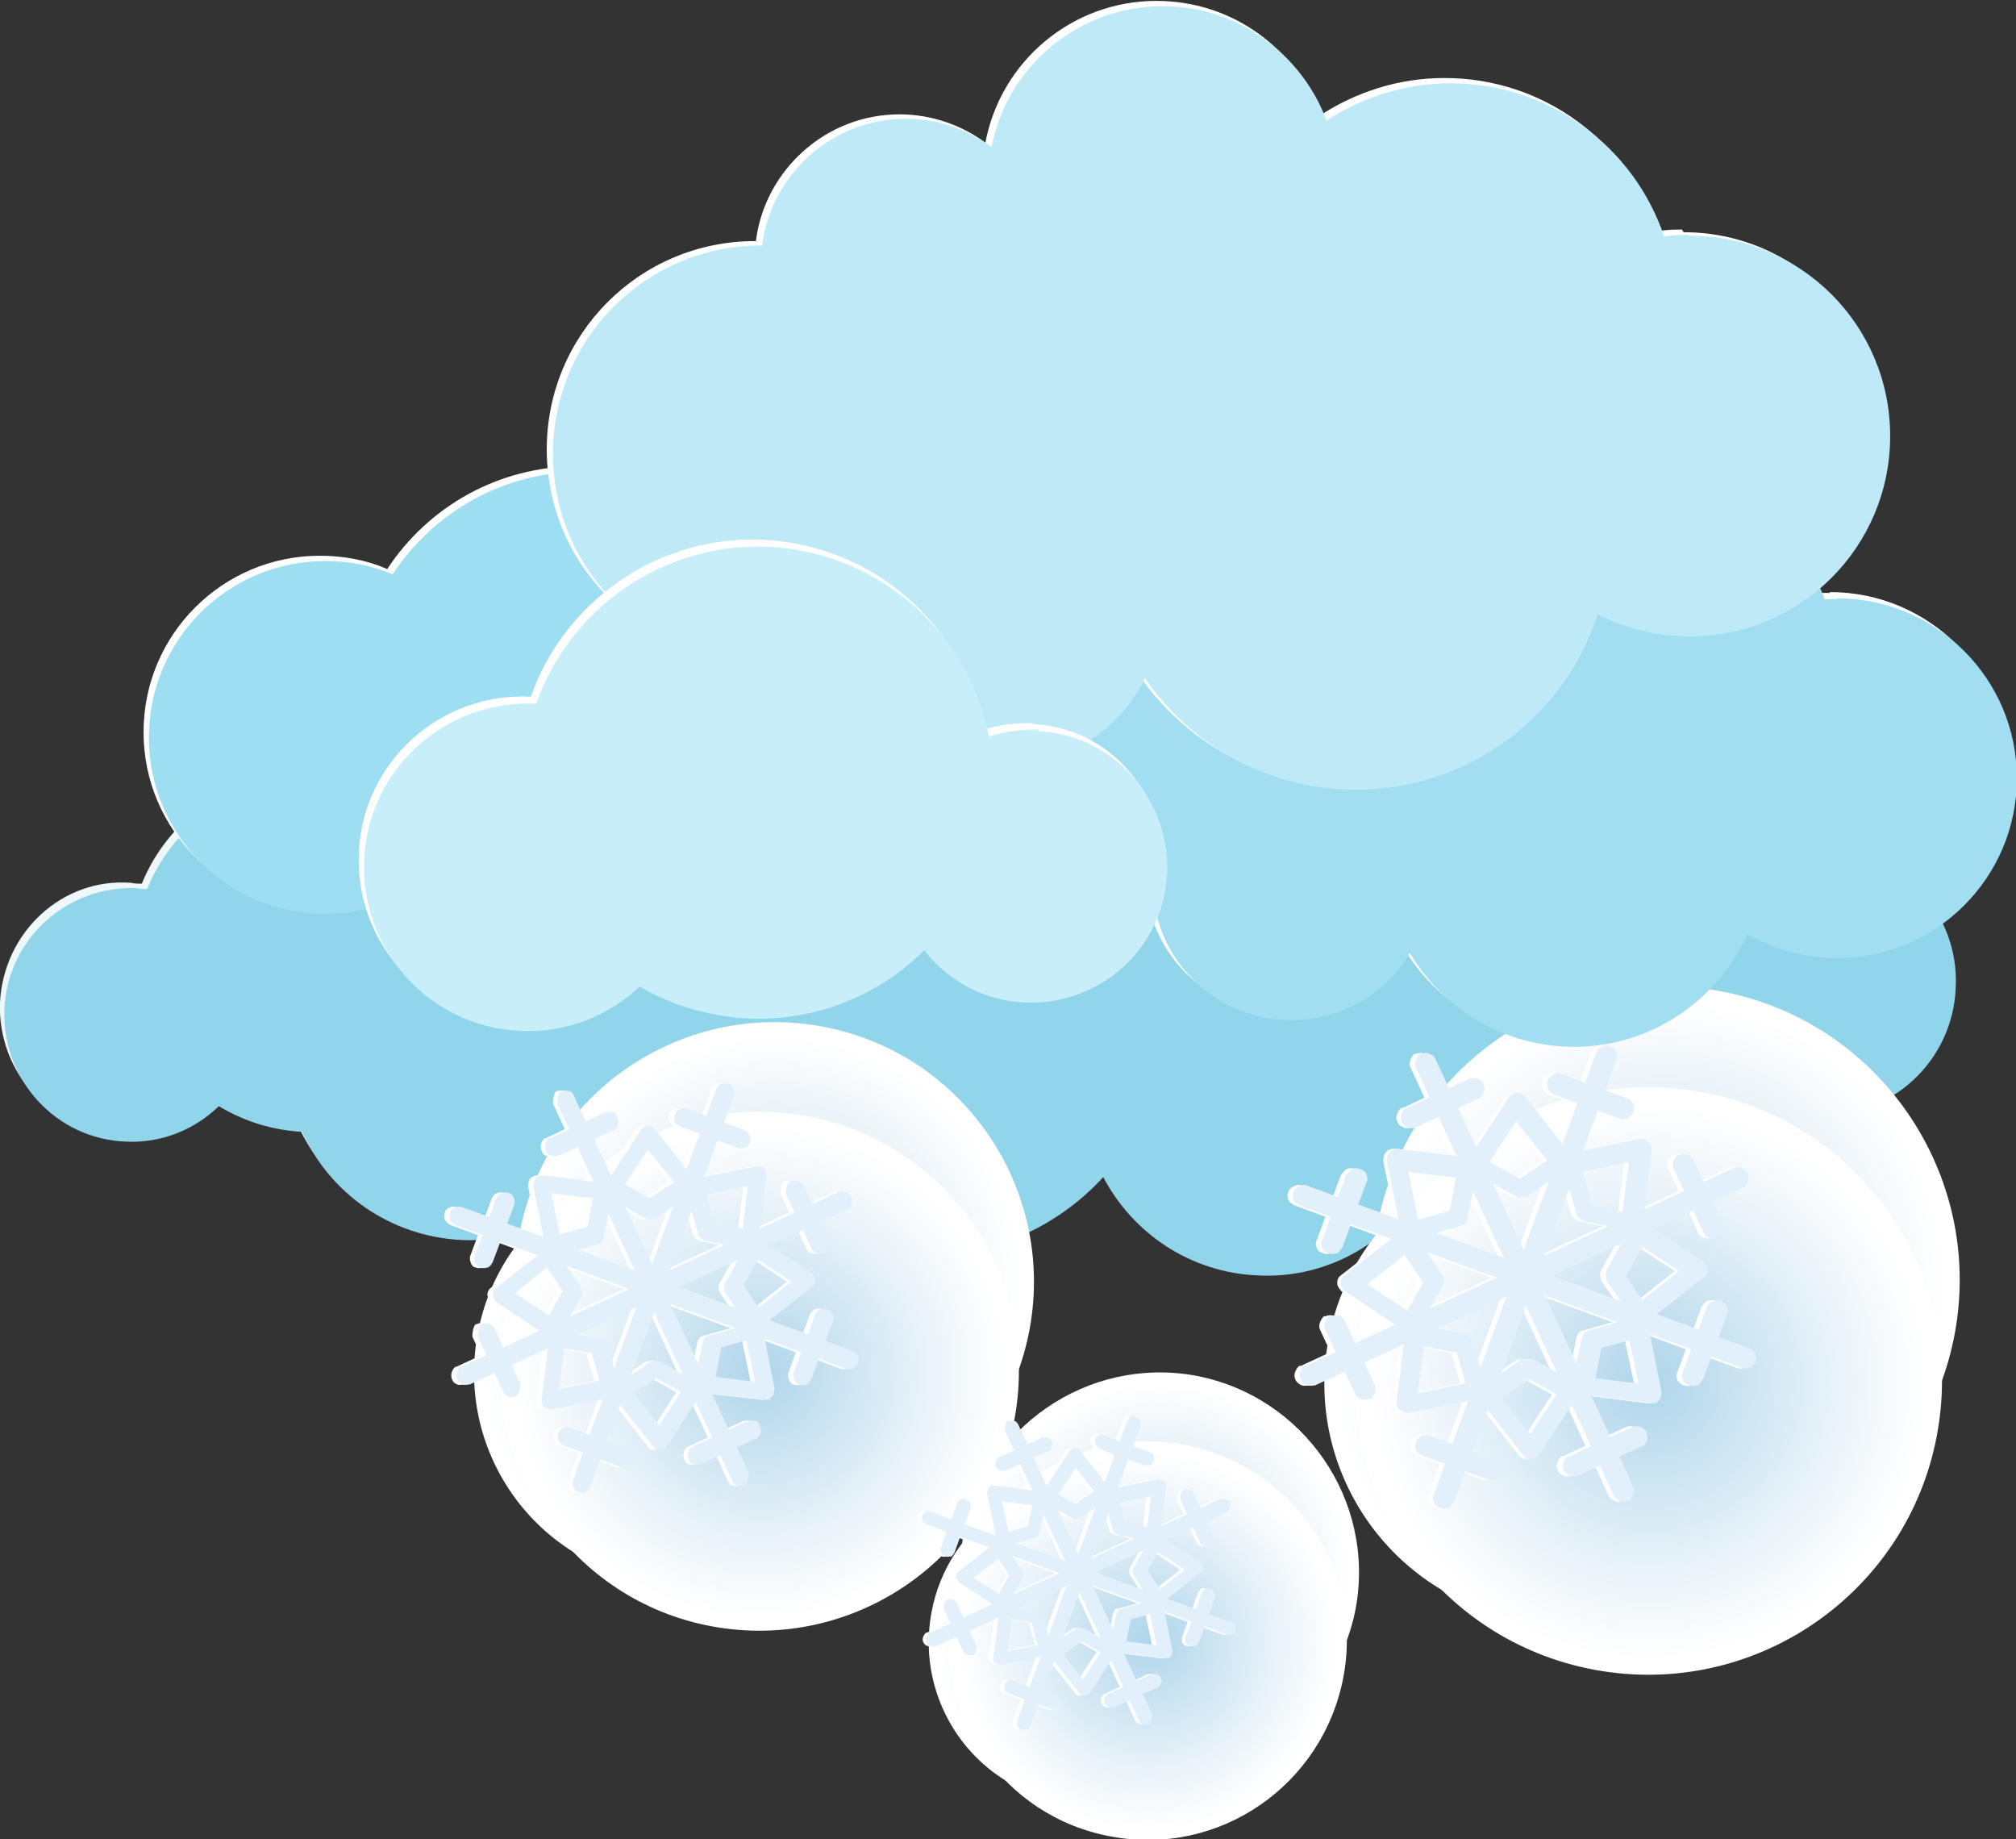 <?xml version="1.0" encoding="UTF-8"?>
<svg xmlns="http://www.w3.org/2000/svg" xmlns:xlink="http://www.w3.org/1999/xlink" viewBox="0 0 22.75 20.75">
  <rect x="0" y="0" width="22.75" height="20.75" fill="#333333" stroke="none"/>
  <defs>
    <style>
      .cls-1 {
        fill: url(#radial-gradient-2);
      }

      .cls-1, .cls-2, .cls-3, .cls-4, .cls-5, .cls-6, .cls-7, .cls-8, .cls-9 {
        mix-blend-mode: multiply;
      }

      .cls-2 {
        fill: url(#radial-gradient-5);
      }

      .cls-3 {
        fill: url(#radial-gradient-6);
      }

      .cls-4 {
        fill: url(#radial-gradient-7);
      }

      .cls-5 {
        fill: url(#radial-gradient-3);
      }

      .cls-6 {
        fill: url(#radial-gradient-4);
      }

      .cls-7 {
        fill: url(#radial-gradient-9);
      }

      .cls-8 {
        fill: url(#radial-gradient-8);
      }

      .cls-10 {
        fill: #fff;
      }

      .cls-11 {
        fill: #eef7fa;
      }

      .cls-12 {
        fill: #91d5eb;
      }

      .cls-13 {
        fill: #9ddef2;
      }

      .cls-14 {
        fill: #bee9f7;
      }

      .cls-15 {
        fill: #c8eefa;
      }

      .cls-16 {
        fill: #e1f0fa;
      }

      .cls-17 {
        fill: #a2def2;
      }

      .cls-9 {
        fill: url(#radial-gradient);
      }

      .cls-18 {
        isolation: isolate;
      }
    </style>
    <radialGradient id="radial-gradient" cx="-60.77" cy="-180.58" fx="-60.77" fy="-180.58" r="2.39" gradientTransform="translate(34.77 204.1) rotate(10.44)" gradientUnits="userSpaceOnUse">
      <stop offset="0" stop-color="#aed5eb"/>
      <stop offset=".19" stop-color="#c0deef"/>
      <stop offset=".69" stop-color="#edf5fa"/>
      <stop offset=".95" stop-color="#fff"/>
    </radialGradient>
    <radialGradient id="radial-gradient-2" cx="-59.96" cy="-181.78" fx="-59.96" fy="-181.78" r="2.93" xlink:href="#radial-gradient"/>
    <radialGradient id="radial-gradient-3" cx="-59.94" cy="-180.75" fx="-59.94" fy="-180.75" r="2.93" xlink:href="#radial-gradient"/>
    <radialGradient id="radial-gradient-4" cx="-55.71" cy="-178.43" fx="-55.71" fy="-178.43" r="1.83" xlink:href="#radial-gradient"/>
    <radialGradient id="radial-gradient-5" cx="-55.09" cy="-179.35" fx="-55.09" fy="-179.35" r="2.25" xlink:href="#radial-gradient"/>
    <radialGradient id="radial-gradient-6" cx="-55.08" cy="-178.56" fx="-55.08" fy="-178.56" r="2.25" xlink:href="#radial-gradient"/>
    <radialGradient id="radial-gradient-7" cx="-50.99" cy="-182.27" fx="-50.99" fy="-182.27" r="2.7" xlink:href="#radial-gradient"/>
    <radialGradient id="radial-gradient-8" cx="-50.08" cy="-183.62" fx="-50.08" fy="-183.62" r="3.32" xlink:href="#radial-gradient"/>
    <radialGradient id="radial-gradient-9" cx="-50.05" cy="-182.46" fx="-50.05" fy="-182.46" r="3.31" xlink:href="#radial-gradient"/>
  </defs>
  <g class="cls-18">
    <g id="Ebene_2" data-name="Ebene 2">
      <g id="_ŽÓť_4" data-name="—ŽÓť_4">
        <g>
          <g>
            <path class="cls-11" d="M20.6,9.49c-.19-.67-.59-1.25-1.14-1.66,.14-.37,.22-.76,.24-1.17,.09-2.1-1.54-3.88-3.64-3.96-1.61-.07-3.02,.87-3.64,2.25-.11-.01-.22-.02-.33-.03-1.33-.06-2.53,.56-3.27,1.55-.21-.08-.43-.13-.67-.14-1.14-.05-2.11,.84-2.16,1.98,0,.19,.01,.37,.05,.55-.42,.07-.77,.32-.99,.67-.35-.47-.89-.78-1.52-.8-.87-.04-1.62,.48-1.93,1.24-.04,0-.08,0-.12-.01C.7,9.9,.04,10.52,0,11.31c-.03,.79,.58,1.46,1.37,1.49,.41,.02,.78-.14,1.05-.4,.28,.17,.6,.27,.94,.29,.31,.69,.99,1.18,1.8,1.22,.84,.04,1.58-.43,1.93-1.13,.24,.11,.5,.17,.77,.19,.09,0,.17,0,.26,0,.48,.65,1.25,1.08,2.12,1.12,.85,.04,1.63-.31,2.17-.89,.33,.63,.98,1.08,1.75,1.11,.81,.04,1.54-.41,1.9-1.08,.4,.21,.85,.33,1.33,.35,1.05,.04,2-.42,2.62-1.17,.14,.05,.3,.09,.46,.09,.83,.04,1.53-.61,1.56-1.44,.04-.83-.6-1.52-1.43-1.56Z"/>
            <path class="cls-12" d="M20.66,9.55c-.19-.67-.59-1.25-1.14-1.66,.14-.37,.22-.76,.24-1.17,.09-2.1-1.54-3.88-3.64-3.96-1.61-.07-3.02,.87-3.64,2.25-.11-.01-.22-.03-.33-.03-1.33-.06-2.53,.56-3.27,1.55-.21-.08-.43-.13-.67-.14-1.14-.05-2.11,.84-2.16,1.98,0,.19,.01,.37,.05,.55-.42,.07-.77,.32-.99,.67-.35-.47-.89-.78-1.52-.8-.87-.04-1.62,.48-1.93,1.24-.04,0-.08,0-.12-.01-.79-.03-1.46,.58-1.49,1.37-.03,.79,.58,1.46,1.37,1.49,.41,.02,.78-.14,1.05-.4,.28,.17,.6,.27,.94,.29,.31,.69,.99,1.18,1.8,1.22,.84,.04,1.58-.43,1.93-1.13,.24,.11,.5,.17,.77,.19,.09,0,.17,0,.26,0,.48,.65,1.25,1.08,2.12,1.12,.85,.04,1.63-.31,2.16-.89,.33,.63,.98,1.08,1.75,1.11,.81,.04,1.54-.41,1.9-1.08,.4,.21,.85,.33,1.33,.35,1.05,.04,2-.42,2.62-1.17,.14,.05,.3,.09,.46,.09,.83,.04,1.53-.61,1.56-1.44,.04-.83-.6-1.52-1.43-1.56Z"/>
          </g>
          <g>
            <path class="cls-9" d="M10.08,15.92c-.24,1.3-1.48,2.15-2.78,1.91-1.3-.24-2.15-1.48-1.91-2.78,.24-1.3,1.48-2.15,2.78-1.92,1.3,.24,2.15,1.48,1.92,2.78Z"/>
            <path class="cls-1" d="M11.62,14.99c-.29,1.59-1.82,2.64-3.41,2.35s-2.64-1.82-2.35-3.41c.29-1.59,1.82-2.64,3.41-2.35,1.59,.29,2.64,1.82,2.35,3.41Z"/>
            <path class="cls-5" d="M11.45,16c-.29,1.59-1.82,2.64-3.41,2.35-1.59-.29-2.64-1.82-2.35-3.41,.29-1.59,1.82-2.64,3.41-2.35,1.59,.29,2.64,1.82,2.35,3.41Z"/>
            <g>
              <path class="cls-10" d="M9.5,13.65s0,0-.01,0l-4.25,1.97s-.06,.01-.08,0c-.03-.01-.05-.03-.06-.06-.02-.05,0-.11,.04-.14,0,0,0,0,.01,0l4.25-1.97c.06-.02,.12,0,.15,.05,.02,.05,0,.11-.04,.14Z"/>
              <path class="cls-10" d="M9.25,14.14s0,0-.01,0c-.05,.02-.12,0-.14-.05l-.29-.62s0-.11,.04-.14c0,0,0,0,.01,0,.05-.03,.12,0,.15,.05l.29,.62s0,.11-.04,.14Z"/>
              <path class="cls-10" d="M5.78,15.75s0,0-.01,0c-.05,.03-.12,0-.15-.05l-.29-.62s0-.11,.04-.14c0,0,0,0,.01,0,.05-.03,.12,0,.14,.05l.29,.62s0,.11-.04,.14Z"/>
              <path class="cls-10" d="M8.36,16.76s0,0-.01,0c-.03,.01-.06,.01-.08,0-.03,0-.05-.03-.06-.06l-1.97-4.25s0-.11,.04-.14c0,0,0,0,.01,0,.03-.01,.06-.01,.08,0,.03,0,.05,.03,.06,.06l1.97,4.25s0,.11-.04,.14Z"/>
              <path class="cls-10" d="M8.49,16.23s0,0-.01,0l-.62,.29s-.06,.01-.08,0c-.03,0-.05-.03-.06-.06-.02-.05,0-.11,.04-.14,0,0,0,0,.01,0l.62-.29s.06-.01,.08,0c.03,0,.05,.03,.06,.06,.02,.05,0,.11-.04,.14Z"/>
              <path class="cls-10" d="M6.88,12.75s0,0-.01,0l-.62,.29s-.06,.01-.08,0c-.03,0-.05-.03-.06-.06-.02-.05,0-.11,.04-.14,0,0,0,0,.01,0l.62-.29s.06-.01,.08,0c.03,0,.05,.03,.06,.06,.02,.05,0,.11-.04,.14Z"/>
              <path class="cls-10" d="M6.57,16.83s0,0-.01,0c-.03,.01-.06,.01-.08,0-.03,0-.05-.03-.06-.06-.01-.03-.01-.06,0-.08l1.61-4.4s.02-.04,.04-.05c.03-.02,.06-.02,.1-.01,.03,0,.05,.03,.06,.06,.01,.03,.01,.06,0,.08l-1.61,4.4s-.02,.04-.04,.05Z"/>
              <path class="cls-10" d="M7.04,16.55s0,0-.01,0c-.03,.01-.06,.01-.08,0l-.64-.24s-.05-.03-.06-.06c-.01-.03-.01-.06,0-.08,0-.02,.02-.04,.04-.05,.03-.02,.06-.02,.1-.01l.64,.24s.05,.03,.06,.06c.01,.03,.01,.06,0,.08,0,.02-.02,.04-.04,.05Z"/>
              <path class="cls-10" d="M8.35,12.95s0,0-.01,0c-.03,.01-.06,.01-.08,0l-.64-.24c-.06-.02-.09-.08-.07-.14,0-.02,.02-.04,.04-.05,.03-.02,.06-.02,.1-.01l.64,.24s.05,.03,.06,.06c.01,.03,.01,.06,0,.08,0,.02-.02,.04-.04,.05Z"/>
              <path class="cls-10" d="M9.57,15.44s0,0-.01,0c-.03,.01-.06,.01-.08,0l-4.4-1.62s-.05-.03-.06-.06c-.01-.03-.01-.06,0-.08,0-.02,.02-.04,.04-.05,.03-.02,.06-.02,.1-.01l4.4,1.62s.05,.03,.06,.06c.01,.03,.01,.06,0,.08,0,.02-.02,.04-.04,.05Z"/>
              <path class="cls-10" d="M5.46,14.3s0,0-.01,0c-.03,.01-.06,.01-.08,0-.03,0-.05-.03-.06-.06-.01-.03-.01-.06,0-.08l.24-.64s.02-.04,.04-.05c.03-.02,.06-.02,.1-.01,.03,0,.05,.03,.06,.06,.01,.03,.01,.06,0,.08l-.24,.64s-.02,.04-.04,.05Z"/>
              <path class="cls-10" d="M9.05,15.62s0,0-.01,0c-.03,.01-.06,.01-.08,0-.03,0-.05-.03-.06-.06-.01-.03-.01-.06,0-.08l.24-.65s.02-.04,.04-.05c.03-.02,.06-.02,.1-.01,.03,.01,.05,.03,.06,.06,.01,.03,.01,.06,0,.08l-.24,.64s-.02,.04-.04,.05Z"/>
              <path class="cls-10" d="M7.91,15.81s0,0-.01,0c-.03,.01-.06,.01-.09,0l-.46-.26-.44,.29s-.06,.02-.09,.01c-.03-.01-.05-.04-.06-.07l-.14-.51-.52-.1s-.06-.03-.07-.05c-.01-.03-.01-.06,0-.09l.26-.46-.29-.44s-.02-.06-.01-.09c0-.02,.02-.04,.04-.05,0,0,.02,0,.03-.01l.51-.14,.1-.52s.02-.05,.04-.06c0,0,0,0,.01,0,.03-.01,.06-.01,.09,0l.46,.26,.44-.29s.06-.02,.09-.01c.03,.01,.05,.04,.06,.07l.14,.51,.52,.1s.06,.03,.07,.05c.01,.03,.01,.06,0,.09l-.26,.46,.29,.42s.01,.02,.02,.02c.02,.04,0,.1-.03,.12,0,0,0,0-.01,0h0s0,0-.01,0l-.51,.14-.1,.52s-.02,.05-.04,.06Zm-.62-.45s0,0,.01,0c.03-.01,.06-.01,.09,0l.39,.22,.09-.44s.02-.05,.04-.06c0,0,.02,0,.03-.01l.43-.12-.25-.37s-.02-.07,0-.1l.22-.39-.44-.09s-.07-.03-.08-.07l-.12-.43-.37,.25s-.07,.02-.1,0l-.39-.22-.09,.44s-.02,.05-.04,.06c0,0-.02,0-.03,.01l-.43,.12,.25,.37s.02,.07,0,.1l-.22,.39,.44,.09s.07,.03,.08,.07l.12,.43,.37-.25h0Z"/>
              <path class="cls-10" d="M8.64,15.79s0,0-.01,0c-.02,0-.03,.01-.05,0l-.71-.08-.4,.6s-.02,.02-.03,.03c-.01,0-.03,.02-.05,.02-.03,0-.06-.01-.08-.04l-.44-.56-.7,.14s-.06,0-.09-.02c-.02-.02-.03-.05-.03-.08l.09-.71-.6-.4s-.04-.05-.04-.08c0-.03,.01-.06,.04-.08l.56-.44-.14-.7s0-.06,.02-.09c0,0,.01-.01,.02-.02,.02-.01,.04-.02,.07-.02l.71,.09,.39-.6s.02-.02,.03-.03c.02,0,.03-.02,.05-.02,.03,0,.06,.01,.08,.04l.44,.56,.7-.14s.06,0,.09,.02c.02,.02,.03,.05,.03,.08l-.09,.71,.6,.39s.04,.05,.04,.08c0,.03-.01,.06-.04,.08l-.56,.44,.14,.7s0,.06-.02,.09c0,0-.01,.01-.02,.02Zm-.88-.26s.04-.02,.07-.02l.64,.08-.13-.63s0-.07,.04-.1l.5-.4-.53-.35s-.05-.06-.04-.09l.08-.64-.63,.13s-.07,0-.1-.04l-.4-.5-.35,.53s-.02,.02-.03,.03c-.02,.01-.04,.02-.07,.01l-.64-.08,.13,.63s0,.07-.04,.1l-.5,.4,.54,.35s.05,.06,.04,.09l-.08,.64,.63-.13s.07,0,.1,.04l.4,.5,.35-.54s.02-.02,.03-.03Z"/>
            </g>
            <g>
              <path class="cls-16" d="M9.56,13.65s0,0-.01,0l-4.25,1.97s-.06,.01-.08,0c-.03-.01-.05-.03-.06-.06-.02-.05,0-.11,.04-.14,0,0,0,0,.01,0l4.25-1.97c.05-.02,.12,0,.15,.05,.02,.05,0,.11-.04,.14Z"/>
              <path class="cls-16" d="M9.31,14.14s0,0-.01,0c-.05,.02-.12,0-.14-.05l-.29-.62s0-.11,.04-.14c0,0,0,0,.01,0,.06-.03,.12,0,.15,.05l.29,.62s0,.11-.04,.14Z"/>
              <path class="cls-16" d="M5.83,15.75s0,0-.01,0c-.05,.03-.12,0-.14-.05l-.29-.62s0-.11,.04-.14c0,0,0,0,.01,0,.05-.03,.12,0,.14,.05l.29,.62s0,.11-.04,.14Z"/>
              <path class="cls-16" d="M8.41,16.76s0,0-.01,0c-.03,.01-.06,.01-.08,0-.03,0-.05-.03-.06-.06l-1.97-4.25s0-.11,.04-.14c0,0,0,0,.01,0,.03-.01,.06-.01,.08,0,.03,0,.05,.03,.06,.06l1.97,4.25s0,.11-.04,.14Z"/>
              <path class="cls-16" d="M8.54,16.23s0,0-.01,0l-.62,.29s-.06,.01-.08,0c-.03,0-.05-.03-.06-.06-.02-.05,0-.11,.04-.14,0,0,0,0,.01,0l.62-.29s.06-.01,.08,0c.03,0,.05,.03,.06,.06,.02,.05,0,.11-.04,.14Z"/>
              <path class="cls-16" d="M6.93,12.75s0,0-.01,0l-.62,.29s-.06,.01-.08,0c-.03,0-.05-.03-.06-.06-.02-.05,0-.11,.04-.14,0,0,0,0,.01,0l.62-.29s.06-.01,.08,0c.03,0,.05,.03,.06,.06,.02,.05,0,.11-.04,.14Z"/>
              <path class="cls-16" d="M6.62,16.83s0,0-.01,0c-.03,.01-.06,.01-.08,0-.03,0-.05-.03-.06-.06-.01-.03-.01-.06,0-.08l1.61-4.4s.02-.04,.04-.05c.03-.02,.07-.02,.1-.01,.03,0,.05,.03,.06,.06,.01,.03,.01,.06,0,.08l-1.62,4.4s-.02,.04-.04,.05Z"/>
              <path class="cls-16" d="M7.09,16.55s0,0-.01,0c-.03,.01-.06,.01-.08,0l-.64-.24s-.05-.03-.06-.06c-.01-.03-.01-.06,0-.08,0-.02,.02-.04,.04-.05,.03-.02,.06-.02,.1-.01l.64,.24s.05,.03,.06,.06c.01,.03,.01,.06,0,.08,0,.02-.02,.04-.04,.05Z"/>
              <path class="cls-16" d="M8.41,12.95s0,0-.01,0c-.03,.01-.06,.01-.08,0l-.64-.24c-.06-.02-.09-.08-.06-.14,0-.02,.02-.04,.04-.05,.03-.02,.07-.02,.1-.01l.64,.24s.05,.03,.06,.06c.01,.03,.01,.06,0,.08,0,.02-.02,.04-.04,.05Z"/>
              <path class="cls-16" d="M9.63,15.44s0,0-.01,0c-.03,.01-.06,.01-.08,0l-4.4-1.62s-.05-.03-.06-.06c-.01-.03-.01-.06,0-.08,0-.02,.02-.04,.04-.05,.03-.02,.06-.02,.1-.01l4.4,1.62s.05,.03,.06,.06c.01,.03,.01,.06,0,.08,0,.02-.02,.04-.04,.05Z"/>
              <path class="cls-16" d="M5.51,14.3s0,0-.01,0c-.03,.01-.06,.01-.08,0-.03,0-.05-.03-.06-.06-.01-.03-.01-.06,0-.08l.24-.64s.02-.04,.04-.05c.03-.02,.07-.02,.1-.01,.03,0,.05,.03,.06,.06s.01,.06,0,.08l-.24,.64s-.02,.04-.04,.05Z"/>
              <path class="cls-16" d="M9.11,15.62s0,0-.01,0c-.03,.01-.06,.01-.08,0-.03,0-.05-.03-.06-.06-.01-.03-.01-.06,0-.08l.24-.65s.02-.04,.04-.05c.03-.02,.07-.02,.1-.01,.03,.01,.05,.03,.06,.06,.01,.03,.01,.06,0,.08l-.24,.64s-.02,.04-.04,.05Z"/>
              <path class="cls-16" d="M7.97,15.81s0,0-.01,0c-.03,.01-.06,.01-.09,0l-.46-.26-.44,.29s-.06,.02-.09,.01c-.03-.01-.05-.04-.06-.07l-.14-.51-.52-.1s-.06-.03-.07-.05c-.01-.03-.01-.06,0-.09l.26-.46-.29-.44s-.02-.06-.01-.09c0-.02,.02-.04,.04-.05,0,0,.02,0,.03-.01l.51-.14,.1-.52s.02-.05,.04-.06c0,0,0,0,.01,0,.03-.01,.06-.01,.09,0l.46,.26,.44-.29s.06-.02,.09-.01c.03,.01,.05,.04,.06,.07l.14,.51,.52,.1s.06,.03,.07,.05c.01,.03,.01,.06,0,.09l-.26,.46,.29,.42s.01,.02,.02,.02c.02,.04,0,.1-.03,.12,0,0,0,0-.01,0h0s0,0-.01,0l-.51,.14-.1,.52s-.02,.05-.04,.06Zm-.62-.45s0,0,.01,0c.03-.01,.06-.01,.09,0l.39,.22,.09-.44s.02-.05,.04-.06c0,0,.02,0,.03-.01l.43-.12-.25-.37s-.02-.07,0-.1l.22-.39-.44-.09s-.07-.03-.08-.07l-.12-.43-.37,.25s-.07,.02-.1,0l-.39-.22-.09,.44s-.02,.05-.04,.06c0,0-.02,0-.03,.01l-.43,.12,.25,.37s.02,.07,0,.1l-.22,.39,.44,.09s.07,.03,.08,.07l.12,.43,.37-.25h0Z"/>
              <path class="cls-16" d="M8.69,15.79s0,0-.01,0c-.02,0-.03,.01-.05,0l-.71-.08-.39,.6s-.02,.02-.03,.03c-.01,0-.03,.02-.05,.02-.03,0-.06-.01-.08-.04l-.44-.56-.7,.14s-.06,0-.09-.02c-.02-.02-.03-.05-.03-.08l.09-.71-.6-.4s-.04-.05-.04-.08c0-.03,.01-.06,.04-.08l.56-.44-.14-.7s0-.06,.02-.09c0,0,.01-.01,.02-.02,.02-.01,.04-.02,.07-.02l.71,.09,.39-.6s.02-.02,.03-.03c.01,0,.03-.02,.05-.02,.03,0,.06,.01,.08,.04l.44,.56,.7-.14s.06,0,.09,.02c.02,.02,.03,.05,.03,.08l-.09,.71,.6,.39s.04,.05,.04,.08c0,.03-.01,.06-.04,.08l-.56,.44,.14,.7s0,.06-.02,.09c0,0-.01,.01-.02,.02Zm-.88-.26s.04-.02,.07-.02l.64,.08-.13-.63s0-.07,.04-.1l.5-.4-.53-.35s-.05-.06-.04-.09l.08-.64-.63,.13s-.07,0-.1-.04l-.4-.5-.35,.53s-.02,.02-.03,.03c-.02,.01-.04,.02-.07,.01l-.64-.08,.13,.63s0,.07-.04,.1l-.5,.4,.54,.35s.05,.06,.04,.09l-.08,.64,.63-.13s.07,0,.1,.04l.4,.5,.35-.54s.02-.02,.03-.03Z"/>
            </g>
          </g>
          <g>
            <path class="cls-6" d="M14.11,18.86c-.18,1-1.14,1.65-2.13,1.47-1-.18-1.65-1.14-1.47-2.13,.18-1,1.14-1.66,2.14-1.47,1,.18,1.65,1.14,1.47,2.14Z"/>
            <path class="cls-2" d="M15.3,18.14c-.23,1.22-1.4,2.03-2.62,1.81-1.22-.23-2.03-1.4-1.81-2.62,.23-1.22,1.4-2.03,2.62-1.81,1.22,.23,2.03,1.4,1.81,2.62Z"/>
            <path class="cls-3" d="M15.16,18.92c-.23,1.22-1.4,2.03-2.62,1.8-1.22-.22-2.03-1.4-1.8-2.62,.23-1.22,1.4-2.03,2.62-1.8,1.22,.23,2.03,1.4,1.8,2.62Z"/>
            <g>
              <path class="cls-10" d="M13.81,17.06s0,0-.01,0l-3.27,1.51s-.04,.01-.06,0c-.02,0-.04-.02-.05-.04-.02-.04,0-.08,.03-.11,0,0,0,0,.01,0l3.27-1.51s.09,0,.11,.04c.02,.04,0,.08-.03,.11Z"/>
              <path class="cls-10" d="M13.62,17.44s0,0-.01,0c-.04,.02-.09,0-.11-.04l-.22-.48s0-.08,.03-.11c0,0,0,0,.01,0,.04-.02,.09,0,.11,.04l.22,.48s0,.08-.03,.11Z"/>
              <path class="cls-10" d="M10.95,18.67s0,0-.01,0c-.04,.02-.09,0-.11-.04l-.22-.48s0-.08,.03-.1c0,0,0,0,.01,0,.04-.02,.09,0,.11,.04l.22,.48s0,.08-.03,.11Z"/>
              <path class="cls-10" d="M12.93,19.45s0,0-.01,0c-.02,0-.04,0-.06,0-.02,0-.04-.02-.05-.04l-1.51-3.27s0-.08,.03-.11c0,0,0,0,.01,0,.02,0,.04,0,.06,0,.02,0,.04,.02,.05,.04l1.51,3.27s0,.08-.03,.11Z"/>
              <path class="cls-10" d="M13.03,19.04s0,0-.01,0l-.48,.22s-.04,.01-.06,0c-.02,0-.04-.02-.05-.04-.02-.04,0-.08,.03-.11,0,0,0,0,.01,0l.48-.22s.04-.01,.06,0c.02,0,.04,.02,.05,.04,.02,.04,0,.08-.03,.11Z"/>
              <path class="cls-10" d="M11.79,16.37s0,0-.01,0l-.48,.22s-.04,.01-.06,0-.04-.02-.05-.04c-.02-.04,0-.08,.03-.11,0,0,0,0,.01,0l.48-.22s.04,0,.06,0c.02,0,.04,.02,.05,.04,.02,.04,0,.08-.03,.11Z"/>
              <path class="cls-10" d="M11.55,19.51s0,0-.01,0c-.02,0-.04,.01-.06,0-.02,0-.04-.02-.05-.04,0-.02-.01-.04,0-.06l1.24-3.38s.02-.03,.03-.04c.02-.02,.05-.02,.08,0,.02,0,.04,.02,.05,.04,0,.02,.01,.04,0,.06l-1.24,3.38s-.02,.03-.03,.04Z"/>
              <path class="cls-10" d="M11.91,19.29s0,0-.01,0c-.02,0-.04,.01-.06,0l-.5-.18s-.04-.02-.05-.04c0-.02-.01-.04,0-.06,0-.02,.02-.03,.03-.04,.02-.02,.05-.02,.07,0l.5,.18s.04,.02,.05,.04c0,.02,.01,.04,0,.06,0,.02-.02,.03-.03,.04Z"/>
              <path class="cls-10" d="M12.93,16.53s0,0-.01,0c-.02,0-.04,0-.06,0l-.5-.18s-.07-.06-.05-.11c0-.02,.02-.03,.03-.04,.02-.02,.05-.02,.08,0l.5,.18s.04,.02,.05,.04c0,.02,.01,.04,0,.06,0,.02-.02,.03-.03,.04Z"/>
              <path class="cls-10" d="M13.86,18.44s0,0-.01,0c-.02,0-.04,.01-.06,0l-3.38-1.24s-.04-.02-.05-.04c0-.02,0-.04,0-.06,0-.02,.02-.03,.03-.04,.02-.02,.05-.02,.08,0l3.38,1.24s.04,.02,.05,.04c0,.02,.01,.04,0,.06,0,.02-.02,.03-.03,.04Z"/>
              <path class="cls-10" d="M10.7,17.56s0,0-.01,0c-.02,0-.04,.01-.06,0-.02,0-.04-.02-.05-.04,0-.02-.01-.04,0-.06l.18-.5s.02-.03,.03-.04c.02-.01,.05-.02,.08,0,.02,0,.04,.02,.05,.04,0,.02,.01,.04,0,.06l-.18,.5s-.02,.03-.03,.04Z"/>
              <path class="cls-10" d="M13.46,18.57s0,0-.01,0c-.02,0-.04,.01-.06,0-.02,0-.04-.02-.05-.04,0-.02-.01-.04,0-.06l.18-.5s.02-.03,.03-.04c.02-.01,.05-.02,.08,0,.02,0,.04,.02,.05,.04,0,.02,.01,.04,0,.06l-.18,.5s-.02,.03-.03,.04Z"/>
              <path class="cls-10" d="M12.59,18.72s0,0,0,0c-.02,0-.05,0-.07,0l-.35-.2-.33,.23s-.05,.02-.07,0c-.02,0-.04-.03-.05-.05l-.11-.39-.4-.08s-.04-.02-.05-.04c0-.02,0-.05,0-.07l.2-.35-.23-.33s-.02-.04,0-.07c0-.02,.02-.03,.03-.04,0,0,.01,0,.02,0l.39-.11,.08-.4s.02-.04,.03-.05c0,0,0,0,0,0,.02,0,.05,0,.07,0l.35,.2,.34-.23s.04-.02,.07,0c.02,0,.04,.03,.05,.05l.11,.39,.4,.08s.04,.02,.05,.04c.01,.02,0,.05,0,.07l-.2,.35,.22,.33s0,.01,.01,.02c.02,.03,0,.07-.03,.09,0,0,0,0,0,0h0s0,0,0,0l-.39,.11-.08,.4s-.02,.04-.03,.05Zm-.48-.35s0,0,.01,0c.02-.01,.05,0,.07,0l.3,.17,.07-.34s.02-.04,.03-.05c0,0,.01,0,.02,0l.33-.09-.19-.29s-.02-.06,0-.08l.17-.3-.34-.07s-.05-.03-.06-.05l-.09-.33-.29,.19s-.05,.02-.08,0l-.3-.17-.07,.34s-.02,.04-.03,.05c0,0-.01,0-.02,0l-.33,.09,.19,.29s.02,.05,0,.08l-.17,.3,.34,.07s.05,.03,.06,.05l.09,.33,.29-.19h0Z"/>
              <path class="cls-10" d="M13.14,18.71s0,0,0,0c-.01,0-.03,0-.04,0l-.55-.07-.3,.46s-.01,.02-.02,.02c-.01,0-.02,.01-.04,.01-.02,0-.05,0-.06-.03l-.34-.43-.54,.11s-.05,0-.07-.02c-.02-.02-.03-.04-.02-.06l.07-.55-.46-.3s-.03-.04-.03-.06,0-.05,.03-.06l.43-.34-.11-.54s0-.05,.02-.07c0,0,0,0,.01-.01,.01,0,.03-.01,.05-.01l.55,.07,.3-.46s.01-.02,.02-.02c.01,0,.02-.01,.04-.01,.02,0,.05,0,.06,.03l.34,.43,.54-.11s.05,0,.07,.02c.02,.02,.03,.04,.02,.06l-.07,.55,.46,.3s.03,.04,.03,.06c0,.02,0,.05-.03,.06l-.43,.34,.11,.54s0,.05-.02,.07c0,0,0,0-.01,.01Zm-.68-.2s.03-.01,.05-.01l.49,.06-.1-.48s0-.06,.03-.07l.39-.3-.41-.27s-.04-.04-.03-.07l.06-.49-.48,.1s-.06,0-.07-.03l-.3-.39-.27,.41s-.01,.02-.02,.02c-.01,.01-.03,.01-.05,.01l-.49-.06,.1,.48s0,.06-.03,.08l-.39,.3,.41,.27s.04,.04,.03,.07l-.06,.49,.48-.1s.06,0,.07,.03l.3,.39,.27-.41s.01-.02,.02-.02Z"/>
            </g>
            <g>
              <path class="cls-16" d="M13.85,17.06s0,0-.01,0l-3.27,1.51s-.04,.01-.06,0c-.02,0-.04-.02-.05-.04-.02-.04,0-.08,.03-.11,0,0,0,0,.01,0l3.27-1.51s.09,0,.11,.04c.02,.04,0,.08-.03,.11Z"/>
              <path class="cls-16" d="M13.66,17.44s0,0-.01,0c-.04,.02-.09,0-.11-.04l-.22-.48s0-.08,.03-.11c0,0,0,0,.01,0,.04-.02,.09,0,.11,.04l.22,.48s0,.08-.03,.11Z"/>
              <path class="cls-16" d="M10.99,18.67s0,0-.01,0c-.04,.02-.09,0-.11-.04l-.22-.48s0-.08,.03-.1c0,0,0,0,.01,0,.04-.02,.09,0,.11,.04l.22,.48s0,.08-.03,.11Z"/>
              <path class="cls-16" d="M12.97,19.45s0,0-.01,0c-.02,0-.04,0-.06,0-.02,0-.04-.02-.05-.04l-1.51-3.27s0-.08,.03-.11c0,0,0,0,.01,0,.02,0,.04,0,.06,0,.02,0,.04,.02,.05,.04l1.51,3.27s0,.08-.03,.11Z"/>
              <path class="cls-16" d="M13.07,19.04s0,0-.01,0l-.48,.22s-.04,.01-.06,0c-.02,0-.04-.02-.05-.04-.02-.04,0-.08,.03-.11,0,0,0,0,.01,0l.48-.22s.04-.01,.06,0c.02,0,.04,.02,.05,.04,.02,.04,0,.08-.03,.11Z"/>
              <path class="cls-16" d="M11.84,16.37s0,0-.01,0l-.48,.22s-.04,.01-.06,0c-.02,0-.04-.02-.05-.04-.02-.04,0-.08,.03-.11,0,0,0,0,.01,0l.48-.22s.04,0,.06,0,.04,.02,.05,.04c.02,.04,0,.08-.03,.11Z"/>
              <path class="cls-16" d="M11.6,19.51s0,0-.01,0c-.02,0-.04,.01-.06,0-.02,0-.04-.02-.05-.04,0-.02-.01-.04,0-.06l1.24-3.38s.02-.03,.03-.04c.02-.02,.05-.02,.07,0,.02,0,.04,.02,.05,.04,0,.02,.01,.04,0,.06l-1.24,3.38s-.02,.03-.03,.04Z"/>
              <path class="cls-16" d="M11.96,19.29s0,0-.01,0c-.02,0-.04,.01-.06,0l-.5-.18s-.04-.02-.05-.04c0-.02-.01-.04,0-.06,0-.02,.02-.03,.03-.04,.02-.02,.05-.02,.07,0l.5,.18s.04,.02,.05,.04c0,.02,.01,.04,0,.06,0,.02-.02,.03-.03,.04Z"/>
              <path class="cls-16" d="M12.97,16.53s0,0-.01,0c-.02,0-.04,0-.06,0l-.49-.18s-.07-.06-.05-.11c0-.02,.02-.03,.03-.04,.02-.02,.05-.02,.08,0l.5,.18s.04,.02,.05,.04c0,.02,.01,.04,0,.06,0,.02-.02,.03-.03,.04Z"/>
              <path class="cls-16" d="M13.91,18.44s0,0-.01,0c-.02,0-.04,.01-.06,0l-3.38-1.24s-.04-.02-.05-.04c0-.02-.01-.04,0-.06,0-.02,.02-.03,.03-.04,.02-.02,.05-.02,.07,0l3.38,1.24s.04,.02,.05,.04c0,.02,0,.04,0,.06,0,.02-.02,.03-.03,.04Z"/>
              <path class="cls-16" d="M10.74,17.56s0,0-.01,0c-.02,0-.04,.01-.06,0s-.04-.02-.05-.04c0-.02-.01-.04,0-.06l.18-.5s.02-.03,.03-.04c.02-.01,.05-.02,.07,0,.02,0,.04,.02,.05,.04,0,.02,.01,.04,0,.06l-.18,.5s-.02,.03-.03,.04Z"/>
              <path class="cls-16" d="M13.5,18.57s0,0-.01,0c-.02,0-.04,.01-.06,0-.02,0-.04-.02-.05-.04,0-.02-.01-.04,0-.06l.18-.5s.02-.03,.03-.04c.02-.01,.05-.02,.07,0,.02,0,.04,.02,.05,.04,0,.02,.01,.04,0,.06l-.18,.5s-.02,.03-.03,.04Z"/>
              <path class="cls-16" d="M12.63,18.72s0,0,0,0c-.02,0-.05,0-.07,0l-.35-.2-.34,.23s-.05,.02-.07,0c-.02,0-.04-.03-.05-.05l-.11-.39-.4-.08s-.04-.02-.05-.04c-.01-.02,0-.05,0-.07l.2-.35-.23-.33s-.02-.04,0-.07c0-.02,.02-.03,.03-.04,0,0,.01,0,.02,0l.39-.11,.08-.4s.02-.04,.03-.05c0,0,0,0,0,0,.02,0,.05,0,.07,0l.35,.2,.34-.23s.04-.02,.07,0c.02,0,.04,.03,.05,.05l.11,.39,.4,.08s.04,.02,.05,.04c0,.02,0,.05,0,.07l-.2,.35,.22,.33s0,.01,.01,.02c.02,.03,0,.07-.03,.09,0,0,0,0,0,0h0s0,0,0,0l-.39,.11-.08,.4s-.02,.04-.03,.05Zm-.48-.35s0,0,.01,0c.02-.01,.05,0,.07,0l.3,.17,.07-.34s.02-.04,.03-.05c0,0,.01,0,.02,0l.33-.09-.19-.29s-.02-.06,0-.08l.17-.3-.34-.07s-.05-.03-.06-.05l-.09-.33-.29,.19s-.05,.02-.08,0l-.3-.17-.07,.34s-.02,.04-.03,.05c0,0-.01,0-.02,0l-.33,.09,.19,.29s.02,.05,0,.08l-.17,.3,.34,.07s.05,.03,.06,.05l.09,.33,.29-.19h0Z"/>
              <path class="cls-16" d="M13.19,18.71s0,0,0,0c-.01,0-.03,0-.04,0l-.55-.07-.3,.46s-.01,.02-.02,.02c-.01,0-.02,.01-.04,.01-.02,0-.05,0-.06-.03l-.34-.43-.54,.11s-.05,0-.07-.02c-.02-.02-.03-.04-.02-.06l.07-.55-.46-.3s-.03-.04-.03-.06,0-.05,.03-.06l.43-.34-.11-.54s0-.05,.02-.07c0,0,0,0,.01-.01,.01,0,.03-.01,.05-.01l.55,.07,.3-.46s.01-.02,.02-.02c.01,0,.02-.01,.04-.01,.02,0,.05,0,.06,.03l.34,.43,.54-.11s.05,0,.07,.02c.02,.02,.03,.04,.02,.06l-.07,.55,.46,.3s.03,.04,.03,.06c0,.02,0,.05-.03,.06l-.43,.34,.11,.54s0,.05-.02,.07c0,0,0,0-.01,.01Zm-.68-.2s.03-.01,.05-.01l.49,.06-.1-.48s0-.06,.03-.07l.39-.3-.41-.27s-.04-.04-.03-.07l.06-.49-.48,.1s-.06,0-.07-.03l-.3-.39-.27,.41s-.01,.02-.02,.02c-.02,.01-.03,.01-.05,.01l-.49-.06,.1,.48s0,.06-.03,.08l-.39,.3,.41,.27s.04,.04,.03,.07l-.06,.49,.48-.1s.06,0,.07,.03l.3,.39,.27-.41s.01-.02,.02-.02Z"/>
            </g>
          </g>
          <g>
            <path class="cls-4" d="M20.31,16.1c-.27,1.47-1.68,2.44-3.15,2.17-1.47-.27-2.44-1.68-2.17-3.15,.27-1.47,1.68-2.44,3.15-2.17,1.47,.27,2.44,1.68,2.17,3.15Z"/>
            <path class="cls-8" d="M22.06,15.04c-.33,1.8-2.06,2.99-3.86,2.66-1.8-.33-2.99-2.06-2.66-3.86,.33-1.8,2.06-2.99,3.86-2.66,1.8,.33,2.99,2.06,2.66,3.86Z"/>
            <path class="cls-7" d="M21.86,16.18c-.33,1.8-2.06,2.99-3.86,2.66-1.8-.33-2.99-2.06-2.66-3.86,.33-1.8,2.06-2.99,3.86-2.66,1.8,.33,2.99,2.06,2.66,3.86Z"/>
            <g>
              <path class="cls-10" d="M19.62,13.4s-.01,0-.02,0l-4.82,2.23s-.06,.01-.09,0c-.03-.01-.06-.04-.07-.06-.03-.06,0-.12,.04-.16,0,0,0,0,.02,0l4.82-2.23c.06-.03,.14,0,.16,.06,.03,.06,0,.12-.04,.16Z"/>
              <path class="cls-10" d="M19.34,13.96s-.01,0-.02,0c-.06,.03-.14,0-.16-.06l-.33-.71c-.03-.06,0-.12,.04-.16,0,0,.01,0,.02,0,.06-.03,.14,0,.16,.06l.33,.71c.03,.06,0,.12-.04,.16Z"/>
              <path class="cls-10" d="M15.41,15.78s-.01,0-.02,0c-.06,.03-.14,0-.16-.06l-.33-.71c-.03-.05,0-.12,.04-.16,0,0,.01,0,.02,0,.06-.03,.14,0,.16,.06l.33,.71c.03,.06,0,.12-.04,.16Z"/>
              <path class="cls-10" d="M18.33,16.93s-.01,0-.02,0c-.03,.01-.06,.02-.09,0-.03-.01-.06-.03-.07-.06l-2.23-4.82c-.03-.05,0-.12,.04-.16,0,0,.01,0,.02,0,.03-.01,.06-.02,.09,0,.03,.01,.06,.03,.07,.06l2.23,4.82c.03,.05,0,.12-.04,.16Z"/>
              <path class="cls-10" d="M18.47,16.32s-.01,0-.02,0l-.71,.33s-.06,.02-.09,0c-.03-.01-.06-.03-.07-.06-.03-.06,0-.12,.04-.16,0,0,.01,0,.02,0l.71-.33s.06-.02,.09,0c.03,.01,.06,.03,.07,.06,.03,.06,0,.12-.04,.16Z"/>
              <path class="cls-10" d="M16.65,12.39s-.01,0-.02,0l-.7,.33s-.06,.02-.09,0c-.03-.01-.06-.03-.07-.06-.03-.06,0-.12,.04-.16,0,0,.01,0,.02,0l.7-.33s.06-.02,.09,0c.03,.01,.06,.03,.07,.06,.03,.05,0,.12-.04,.16Z"/>
              <path class="cls-10" d="M16.3,17.01s-.01,0-.02,0c-.03,.01-.06,.02-.09,0-.03-.01-.06-.03-.07-.06-.01-.03-.01-.06,0-.09l1.83-4.98s.03-.05,.05-.06c.03-.02,.07-.03,.11-.01,.03,.01,.06,.03,.07,.06,.01,.03,.02,.06,0,.09l-1.83,4.98s-.03,.05-.05,.06Z"/>
              <path class="cls-10" d="M16.83,16.69s-.01,0-.02,0c-.03,.01-.06,.02-.09,0l-.73-.27s-.06-.03-.07-.06c-.01-.03-.02-.06,0-.09,0-.03,.03-.05,.05-.06,.03-.02,.07-.03,.11-.01l.73,.27s.06,.04,.07,.06c.01,.03,.02,.06,0,.09,0,.03-.03,.05-.05,.06Z"/>
              <path class="cls-10" d="M18.32,12.62s0,0-.02,0c-.03,.01-.06,.01-.09,0l-.73-.27c-.06-.02-.1-.09-.07-.16,0-.03,.03-.05,.05-.06,.03-.02,.07-.03,.11-.01l.73,.27s.06,.03,.07,.06c.01,.03,.02,.06,0,.09,0,.03-.03,.05-.05,.06Z"/>
              <path class="cls-10" d="M19.7,15.43s-.01,0-.02,0c-.03,.01-.06,.02-.09,0l-4.98-1.83s-.06-.03-.07-.06c-.01-.03-.02-.06,0-.09,0-.03,.03-.05,.05-.06,.03-.02,.07-.03,.11-.01l4.98,1.83s.06,.03,.07,.06c.01,.03,.02,.06,0,.09,0,.03-.03,.05-.05,.06Z"/>
              <path class="cls-10" d="M15.04,14.14s-.01,0-.02,0c-.03,.01-.06,.01-.09,0-.03-.01-.06-.03-.07-.06-.01-.03-.02-.06,0-.09l.27-.73s.03-.04,.05-.06c.03-.02,.07-.03,.11-.01,.03,.01,.06,.03,.07,.06,.01,.03,.02,.06,0,.09l-.27,.73s-.03,.04-.05,.06Z"/>
              <path class="cls-10" d="M19.11,15.63s-.01,0-.02,0c-.03,.01-.06,.01-.09,0-.03-.01-.06-.04-.07-.06-.01-.03-.02-.06,0-.09l.27-.73s.03-.05,.05-.06c.03-.02,.07-.03,.11-.01,.03,.01,.06,.03,.07,.06,.01,.03,.02,.06,0,.09l-.27,.73s-.03,.05-.05,.06Z"/>
              <path class="cls-10" d="M17.83,15.85s0,0-.01,0c-.03,.02-.07,.01-.1,0l-.52-.29-.49,.33s-.07,.02-.1,.01c-.03-.01-.06-.04-.07-.07l-.16-.57-.59-.11s-.06-.03-.08-.06c-.02-.03-.01-.07,0-.1l.29-.52-.33-.49s-.02-.07-.01-.1c0-.02,.02-.04,.04-.05,0,0,.02-.01,.03-.01l.57-.16,.11-.58s.02-.06,.05-.07c0,0,0,0,.01,0,.03-.02,.07-.01,.1,0l.52,.29,.49-.33s.07-.02,.1-.01c.03,.01,.06,.04,.07,.07l.16,.58,.59,.11s.06,.03,.08,.06c.02,.03,.01,.07,0,.1l-.29,.52,.33,.48s.01,.02,.02,.03c.02,.05,0,.11-.04,.14,0,0,0,0-.01,0h0s0,0-.01,0l-.57,.16-.11,.58s-.02,.06-.05,.07Zm-.7-.51s0,0,.02,0c.03-.01,.07-.01,.1,0l.44,.25,.1-.5s.02-.06,.05-.07c0,0,.02-.01,.03-.01l.49-.14-.29-.42s-.03-.08,0-.12l.25-.45-.5-.1s-.07-.04-.09-.08l-.14-.49-.42,.29s-.08,.03-.12,0l-.44-.25-.1,.5s-.02,.06-.05,.07c0,0-.02,.01-.03,.01l-.49,.14,.29,.42s.03,.08,0,.12l-.25,.44,.5,.1s.07,.04,.09,.08l.14,.49,.42-.29h0Z"/>
              <path class="cls-10" d="M18.64,15.83s0,0-.01,0c-.02,0-.04,.01-.06,0l-.8-.1-.45,.68s-.02,.02-.03,.03c-.02,.01-.04,.02-.06,.02-.04,0-.07-.01-.09-.04l-.5-.64-.79,.16s-.07,0-.1-.03-.04-.06-.03-.09l.1-.8-.68-.45s-.05-.05-.05-.09c0-.04,.01-.07,.04-.09l.64-.5-.16-.79s0-.07,.03-.1c0,0,.01-.01,.02-.02,.02-.01,.05-.02,.07-.02l.81,.1,.45-.68s.02-.02,.03-.03c.02-.01,.04-.02,.06-.02,.04,0,.07,.01,.09,.04l.5,.64,.79-.16s.07,0,.1,.03c.03,.02,.04,.06,.04,.1l-.1,.8,.68,.45s.05,.05,.05,.09c0,.04-.01,.07-.04,.09l-.64,.5,.16,.79s0,.07-.03,.1c0,0-.01,.01-.02,.02Zm-.99-.29s.05-.02,.07-.02l.72,.09-.15-.71s0-.08,.04-.11l.57-.45-.61-.4s-.05-.06-.05-.11l.09-.72-.71,.15s-.08,0-.11-.04l-.45-.57-.4,.61s-.02,.02-.03,.03c-.02,.01-.05,.02-.07,.02l-.72-.09,.15,.71s0,.08-.04,.11l-.57,.45,.61,.4s.05,.06,.05,.11l-.09,.72,.71-.15s.08,0,.11,.04l.45,.57,.4-.61s.02-.02,.03-.03Z"/>
            </g>
            <g>
              <path class="cls-16" d="M19.68,13.4s-.01,0-.02,0l-4.82,2.23s-.06,.01-.09,0c-.03-.01-.06-.04-.07-.06-.03-.06,0-.12,.04-.16,0,0,.01,0,.02,0l4.82-2.23c.06-.03,.14,0,.16,.06,.03,.06,0,.12-.04,.16Z"/>
              <path class="cls-16" d="M19.4,13.96s-.01,0-.02,0c-.06,.03-.14,0-.16-.06l-.33-.71c-.03-.06,0-.12,.04-.16,0,0,.01,0,.02,0,.06-.03,.14,0,.16,.06l.33,.71c.03,.06,0,.12-.04,.16Z"/>
              <path class="cls-16" d="M15.47,15.78s-.01,0-.02,0c-.06,.03-.14,0-.16-.06l-.33-.71c-.03-.05,0-.12,.04-.16,0,0,.01,0,.02,0,.06-.03,.14,0,.16,.06l.33,.71c.03,.06,0,.12-.04,.16Z"/>
              <path class="cls-16" d="M18.39,16.93s-.01,0-.02,0c-.03,.01-.06,.02-.09,0-.03-.01-.06-.03-.07-.06l-2.23-4.82c-.03-.05,0-.12,.04-.16,0,0,.01,0,.02,0,.03-.01,.06-.02,.09,0,.03,.01,.06,.03,.07,.06l2.23,4.82c.03,.05,0,.12-.04,.16Z"/>
              <path class="cls-16" d="M18.54,16.32s-.01,0-.02,0l-.71,.33s-.06,.02-.09,0c-.03-.01-.06-.03-.07-.06-.03-.06,0-.12,.04-.16,0,0,.01,0,.02,0l.71-.33s.06-.02,.09,0c.03,.01,.06,.03,.07,.06,.03,.06,0,.12-.04,.16Z"/>
              <path class="cls-16" d="M16.71,12.39s-.01,0-.02,0l-.71,.33s-.06,.02-.09,0c-.03-.01-.06-.03-.07-.06-.03-.06,0-.12,.04-.16,0,0,.01,0,.02,0l.7-.33s.06-.02,.09,0c.03,.01,.06,.03,.07,.06,.03,.05,0,.12-.04,.16Z"/>
              <path class="cls-16" d="M16.36,17.01s-.01,0-.02,0c-.03,.01-.06,.02-.09,0-.03-.01-.06-.03-.07-.06-.01-.03-.02-.06,0-.09l1.83-4.98s.03-.05,.05-.06c.03-.02,.07-.03,.11-.01,.03,.01,.06,.03,.07,.06,.01,.03,.02,.06,0,.09l-1.83,4.98s-.03,.05-.05,.06Z"/>
              <path class="cls-16" d="M16.89,16.69s-.01,0-.02,0c-.03,.01-.06,.02-.09,0l-.73-.27s-.06-.03-.07-.06c-.01-.03-.01-.06,0-.09,0-.03,.03-.05,.05-.06,.03-.02,.07-.03,.11-.01l.73,.27s.06,.04,.07,.06c.01,.03,.02,.06,0,.09,0,.03-.03,.05-.05,.06Z"/>
              <path class="cls-16" d="M18.38,12.62s-.01,0-.02,0c-.03,.01-.06,.01-.09,0l-.73-.27c-.06-.02-.1-.09-.07-.16,0-.03,.03-.05,.05-.06,.03-.02,.07-.03,.11-.01l.73,.27s.06,.03,.07,.06c.01,.03,.02,.06,0,.09,0,.03-.03,.05-.05,.06Z"/>
              <path class="cls-16" d="M19.76,15.43s-.01,0-.02,0c-.03,.01-.06,.02-.09,0l-4.98-1.83s-.06-.03-.07-.06c-.01-.03-.02-.06,0-.09,0-.03,.03-.05,.05-.06,.03-.02,.07-.03,.11-.01l4.98,1.83s.06,.03,.07,.06,.02,.06,0,.09c0,.03-.03,.05-.05,.06Z"/>
              <path class="cls-16" d="M15.1,14.14s-.01,0-.02,0c-.03,.01-.06,.01-.09,0-.03-.01-.06-.03-.07-.06-.01-.03-.02-.06,0-.09l.27-.73s.03-.04,.05-.06c.03-.02,.07-.03,.11-.01,.03,.01,.06,.03,.07,.06,.01,.03,.02,.06,0,.09l-.27,.73s-.03,.04-.05,.06Z"/>
              <path class="cls-16" d="M19.17,15.63s-.01,0-.02,0c-.03,.01-.06,.01-.09,0-.03-.01-.06-.04-.07-.06-.01-.03-.02-.06,0-.09l.27-.73s.03-.05,.05-.06c.03-.02,.07-.03,.11-.01,.03,.01,.06,.03,.07,.06,.01,.03,.02,.06,0,.09l-.27,.73s-.03,.05-.05,.06Z"/>
              <path class="cls-16" d="M17.89,15.85s0,0-.01,0c-.03,.02-.07,.01-.1,0l-.52-.29-.49,.33s-.07,.02-.1,.01c-.03-.01-.06-.04-.07-.07l-.16-.57-.59-.11s-.06-.03-.08-.06c-.02-.03-.01-.07,0-.1l.29-.52-.33-.49s-.02-.07-.01-.1c0-.02,.02-.04,.04-.05,0,0,.02-.01,.03-.01l.57-.16,.11-.58s.02-.06,.05-.07c0,0,0,0,.01,0,.03-.02,.07-.01,.1,0l.52,.29,.49-.33s.07-.02,.1-.01c.03,.01,.06,.04,.07,.07l.16,.58,.59,.11s.06,.03,.08,.06c.01,.03,.01,.07,0,.1l-.29,.52,.33,.48s.01,.02,.02,.03c.02,.05,0,.11-.04,.14,0,0,0,0-.01,0h0s0,0-.01,0l-.57,.16-.11,.58s-.02,.06-.05,.07Zm-.7-.51s.01,0,.02,0c.03-.01,.07-.01,.1,0l.44,.25,.1-.5s.02-.06,.05-.07c0,0,.02-.01,.03-.01l.49-.14-.29-.42s-.02-.08,0-.12l.25-.45-.5-.1s-.08-.04-.09-.08l-.14-.49-.42,.29s-.08,.03-.12,0l-.45-.25-.1,.5s-.02,.06-.05,.07c0,0-.02,.01-.03,.01l-.49,.14,.29,.42s.03,.08,0,.12l-.25,.44,.5,.1s.07,.04,.09,.08l.14,.49,.42-.29h0Z"/>
              <path class="cls-16" d="M18.7,15.83s0,0-.01,0c-.02,0-.04,.01-.06,0l-.81-.1-.45,.68s-.02,.02-.03,.03c-.02,.01-.04,.02-.06,.02-.04,0-.07-.01-.09-.04l-.5-.64-.79,.16s-.07,0-.1-.03c-.03-.02-.04-.06-.04-.09l.1-.8-.68-.45s-.05-.05-.05-.09c0-.04,.01-.07,.04-.09l.64-.5-.16-.79s0-.07,.03-.1c0,0,.01-.01,.02-.02,.02-.01,.05-.02,.07-.02l.81,.1,.45-.68s.02-.02,.03-.03c.02-.01,.04-.02,.06-.02,.04,0,.07,.01,.09,.04l.5,.64,.79-.16s.07,0,.1,.03c.03,.02,.04,.06,.04,.1l-.1,.8,.68,.45s.05,.05,.05,.09c0,.04-.01,.07-.04,.09l-.64,.5,.16,.79s0,.07-.03,.1c0,0-.01,.01-.02,.02Zm-1-.29s.05-.02,.07-.02l.72,.09-.15-.71s0-.08,.04-.11l.57-.45-.61-.4s-.05-.06-.05-.11l.09-.72-.71,.15s-.08,0-.11-.04l-.45-.57-.4,.61s-.02,.02-.03,.03c-.02,.01-.05,.02-.07,.02l-.72-.09,.15,.71s0,.08-.04,.11l-.57,.45,.61,.4s.05,.06,.05,.11l-.09,.72,.71-.15s.08,0,.11,.04l.45,.57,.4-.61s.02-.02,.03-.03Z"/>
            </g>
          </g>
          <g>
            <path class="cls-10" d="M14.59,7.37c.1-.35,.15-.72,.15-1.1,0-2.27-1.84-4.11-4.11-4.11-1.92,0-3.54,1.32-3.99,3.1-.04,0-.08,0-.12,0-.9,0-1.69,.46-2.15,1.16-.23-.1-.49-.15-.76-.15-1.1,0-1.99,.89-1.99,1.99s.89,1.99,1.99,1.99c.48,0,.93-.17,1.27-.46,.44,.37,1.01,.59,1.63,.59,.69,0,1.32-.28,1.78-.72,.66,.45,1.46,.72,2.33,.72,.79,0,1.53-.22,2.15-.61,.28,.36,.72,.59,1.21,.59,.86,0,1.55-.69,1.55-1.55,0-.65-.4-1.2-.96-1.43Z"/>
            <path class="cls-13" d="M14.65,7.43c.1-.35,.15-.72,.15-1.1,0-2.27-1.84-4.11-4.11-4.11-1.92,0-3.54,1.32-3.99,3.1-.04,0-.08,0-.12,0-.9,0-1.69,.46-2.15,1.16-.23-.1-.49-.15-.76-.15-1.1,0-1.99,.89-1.99,1.99s.89,1.99,1.99,1.99c.48,0,.93-.17,1.27-.46,.44,.37,1.01,.59,1.63,.59,.69,0,1.32-.28,1.78-.72,.66,.46,1.46,.72,2.33,.72,.79,0,1.53-.22,2.15-.61,.28,.36,.72,.59,1.21,.59,.86,0,1.55-.7,1.55-1.55,0-.65-.4-1.2-.96-1.43Z"/>
          </g>
          <g>
            <path class="cls-10" d="M20.65,6.69s-.09,0-.13,0c-.24-.69-.89-1.18-1.66-1.18-.23,0-.45,.04-.65,.12-.24-.66-.87-1.12-1.6-1.12s-1.33,.44-1.59,1.07c-.08-.01-.17-.02-.26-.02-.78,0-1.41,.59-1.49,1.34-.11-.02-.22-.03-.34-.03-.93,0-1.69,.76-1.69,1.69s.76,1.69,1.69,1.69c.01,0,.03,0,.04,0,.17,.68,.78,1.19,1.52,1.19,.57,0,1.07-.3,1.34-.76,.37,.63,1.06,1.06,1.85,1.06,.87,0,1.62-.52,1.96-1.27,.3,.17,.64,.27,1.01,.27,1.12,0,2.03-.91,2.03-2.03s-.91-2.03-2.03-2.03Z"/>
            <path class="cls-17" d="M20.72,6.76s-.09,0-.13,0c-.24-.68-.89-1.17-1.66-1.17-.23,0-.45,.04-.65,.12-.24-.66-.87-1.13-1.6-1.13s-1.33,.44-1.58,1.07c-.08-.01-.17-.02-.26-.02-.78,0-1.41,.59-1.49,1.34-.11-.02-.22-.03-.34-.03-.94,0-1.69,.76-1.69,1.69s.76,1.69,1.69,1.69c.01,0,.03,0,.04,0,.17,.68,.78,1.19,1.52,1.19,.57,0,1.07-.3,1.34-.76,.37,.63,1.06,1.06,1.85,1.06,.87,0,1.62-.52,1.96-1.27,.3,.17,.64,.27,1.01,.27,1.12,0,2.03-.91,2.03-2.03s-.91-2.03-2.03-2.03Z"/>
          </g>
          <g>
            <path class="cls-10" d="M18.98,2.59c-.09,0-.18,0-.27,.02-.34-1.01-1.29-1.73-2.41-1.73-.52,0-1,.16-1.4,.42-.28-.76-1-1.29-1.85-1.29-.96,0-1.76,.69-1.93,1.6-.27-.2-.61-.32-.97-.32-.83,0-1.52,.63-1.62,1.43h-.01c-1.3,0-2.35,1.05-2.35,2.35s1.05,2.35,2.35,2.35c.41,0,.8-.11,1.14-.29,.12,.81,.82,1.44,1.67,1.44,.67,0,1.25-.39,1.52-.96,.52,.76,1.39,1.26,2.38,1.26,1.28,0,2.36-.83,2.73-1.98,.31,.16,.66,.25,1.04,.25,1.25,0,2.26-1.01,2.26-2.26s-1.01-2.26-2.26-2.26Z"/>
            <path class="cls-14" d="M19.05,2.65c-.09,0-.18,0-.27,.02-.34-1.01-1.29-1.73-2.41-1.73-.52,0-1,.16-1.4,.42-.28-.75-1-1.29-1.85-1.29-.96,0-1.76,.69-1.93,1.59-.27-.2-.61-.32-.97-.32-.83,0-1.52,.63-1.62,1.43,0,0,0,0-.01,0-1.3,0-2.35,1.05-2.35,2.35s1.05,2.35,2.35,2.35c.41,0,.8-.11,1.14-.3,.12,.81,.82,1.44,1.67,1.44,.67,0,1.25-.39,1.52-.96,.52,.76,1.39,1.26,2.38,1.26,1.28,0,2.36-.83,2.73-1.98,.31,.16,.66,.25,1.04,.25,1.25,0,2.26-1.01,2.26-2.26s-1.01-2.26-2.26-2.26Z"/>
          </g>
          <g>
            <path class="cls-10" d="M11.66,8.16c-.2-.01-.38,.02-.56,.07-.23-1.17-1.23-2.07-2.47-2.14-1.2-.06-2.26,.69-2.64,1.77h0c-1.02-.05-1.89,.73-1.94,1.75-.05,1.02,.73,1.89,1.75,1.94,.53,.03,1.01-.17,1.36-.5,.35,.21,.76,.33,1.2,.36,.78,.04,1.5-.26,2.01-.77,.26,.34,.67,.57,1.13,.59,.85,.04,1.57-.61,1.61-1.45,.04-.85-.61-1.57-1.45-1.61Z"/>
            <path class="cls-15" d="M11.72,8.23c-.2,0-.38,.02-.56,.08-.23-1.17-1.23-2.07-2.47-2.14-1.2-.06-2.26,.69-2.64,1.77h0c-1.02-.05-1.89,.73-1.94,1.75-.05,1.02,.73,1.89,1.75,1.94,.53,.03,1.01-.17,1.36-.5,.35,.21,.76,.33,1.2,.36,.78,.04,1.5-.26,2.01-.77,.26,.34,.67,.57,1.13,.59,.85,.04,1.57-.61,1.61-1.45,.04-.85-.61-1.57-1.45-1.61Z"/>
          </g>
        </g>
      </g>
    </g>
  </g>
</svg>